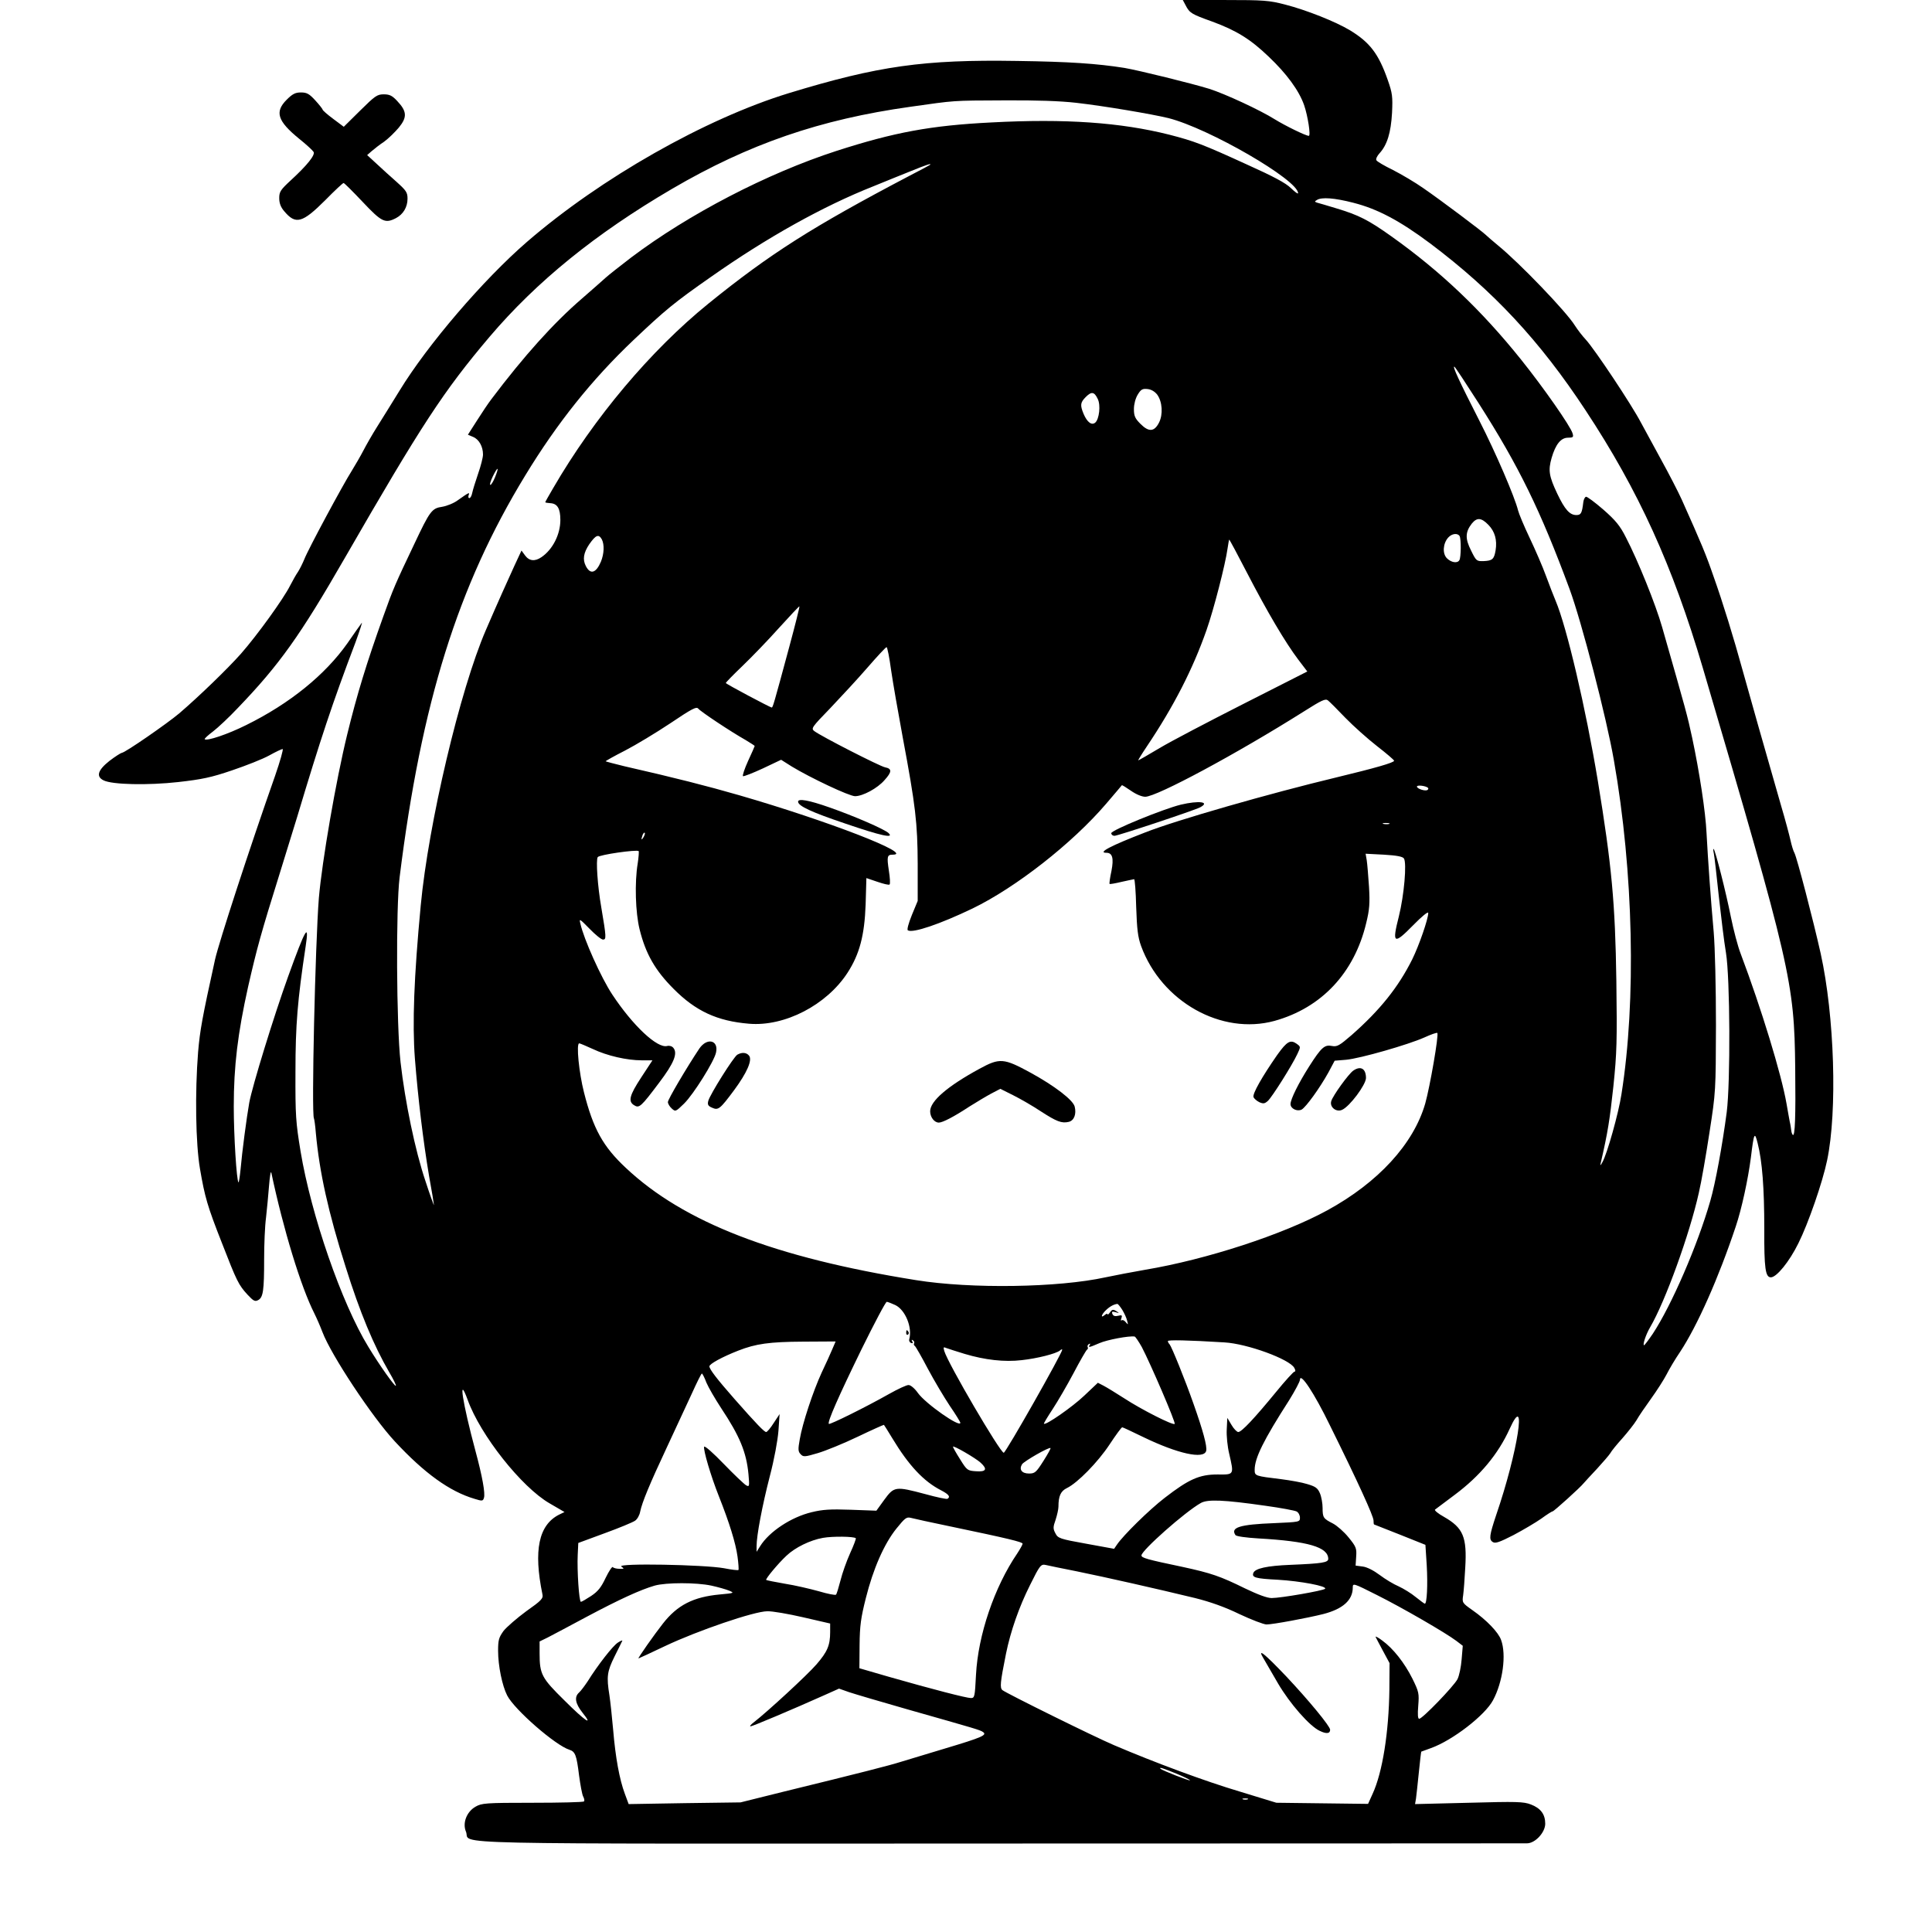 <?xml version="1.0" standalone="no"?>
<!DOCTYPE svg PUBLIC "-//W3C//DTD SVG 20010904//EN"
 "http://www.w3.org/TR/2001/REC-SVG-20010904/DTD/svg10.dtd">
<svg version="1.0" xmlns="http://www.w3.org/2000/svg"
 width="1024pt" height="1024pt" viewBox="0 0 1024 1024"
 preserveAspectRatio="xMidYMid meet">

<g transform="translate(0,1024) scale(0.1,-0.1)"
fill="#000000" stroke="none">
<path d="M6284 10212 c21 -41 31 -47 140 -86 128 -47 203 -93 300 -186 96 -91
161 -180 188 -257 20 -58 36 -163 25 -163 -16 0 -126 54 -181 88 -78 49 -262
134 -346 161 -94 29 -374 98 -450 111 -146 23 -290 33 -569 37 -494 8 -736
-26 -1211 -171 -443 -136 -996 -450 -1387 -788 -230 -199 -526 -544 -675 -788
-39 -63 -92 -149 -118 -190 -26 -41 -59 -99 -74 -128 -15 -29 -43 -77 -62
-108 -47 -74 -231 -416 -251 -468 -9 -22 -24 -52 -33 -66 -10 -14 -29 -48 -43
-75 -34 -68 -173 -261 -260 -360 -70 -79 -223 -227 -327 -316 -64 -54 -288
-209 -304 -209 -6 -1 -36 -20 -66 -43 -62 -49 -72 -83 -31 -103 45 -23 235
-27 396 -9 124 14 174 24 285 62 74 25 163 60 197 79 34 19 66 34 71 34 5 0
-13 -64 -40 -142 -138 -392 -298 -884 -318 -973 -69 -313 -80 -376 -90 -491
-17 -215 -13 -485 10 -619 26 -151 39 -197 117 -395 78 -201 88 -221 135 -272
31 -33 39 -38 56 -29 27 14 32 51 32 216 0 78 4 177 10 221 5 43 12 120 16
169 4 50 9 81 12 70 64 -302 157 -606 228 -746 13 -26 32 -70 43 -99 46 -122
264 -451 384 -580 156 -168 290 -265 422 -304 41 -13 45 -12 50 5 8 23 -9 116
-45 249 -69 257 -93 412 -41 270 67 -186 285 -462 434 -548 l79 -46 -29 -14
c-108 -55 -136 -189 -88 -422 5 -22 -5 -33 -86 -90 -49 -36 -103 -83 -120
-104 -25 -35 -29 -48 -29 -105 0 -81 22 -186 48 -237 38 -75 256 -265 330
-288 31 -10 38 -29 51 -135 7 -51 16 -102 22 -113 6 -11 8 -23 4 -26 -4 -4
-127 -7 -273 -7 -250 0 -269 -2 -302 -21 -47 -27 -70 -87 -50 -133 28 -69
-230 -63 2827 -62 1523 0 2781 1 2796 1 44 0 97 58 97 104 0 50 -24 82 -76
102 -39 15 -74 16 -329 9 l-285 -7 5 29 c2 15 9 77 15 138 6 60 12 110 13 111
1 0 25 9 52 19 114 41 285 173 328 253 52 96 72 242 43 320 -14 40 -76 105
-152 158 -54 38 -55 40 -49 79 3 22 8 87 11 145 10 164 -11 212 -112 270 -31
17 -53 35 -48 39 5 4 52 39 104 78 134 100 230 215 291 349 95 210 44 -121
-71 -456 -36 -108 -39 -130 -18 -143 13 -9 36 -1 110 37 51 27 117 66 147 87
30 22 57 39 61 39 6 0 146 126 164 149 6 7 38 42 71 77 32 35 64 72 70 82 5
10 34 46 64 79 29 33 63 76 75 96 11 20 46 71 77 114 31 43 68 101 82 128 14
28 46 82 72 120 91 138 204 392 295 665 31 92 65 249 80 365 16 132 20 140 36
75 24 -94 35 -236 35 -452 -1 -212 6 -258 35 -258 30 0 98 83 146 181 52 104
128 323 152 439 55 262 39 765 -34 1096 -40 179 -126 508 -139 533 -6 10 -15
40 -21 67 -6 27 -28 110 -50 184 -72 249 -181 634 -206 725 -43 157 -104 356
-152 490 -41 119 -63 171 -168 406 -19 42 -69 139 -111 215 -42 77 -89 163
-105 193 -50 96 -246 390 -293 441 -18 19 -44 53 -58 75 -45 73 -295 333 -407
424 -30 25 -59 50 -65 56 -15 16 -237 183 -330 247 -44 31 -117 74 -162 97
-45 22 -85 45 -88 52 -4 6 4 23 17 37 40 44 60 108 66 214 4 86 2 104 -23 175
-48 137 -94 198 -199 262 -76 46 -232 108 -345 137 -85 22 -113 24 -318 24
l-224 0 15 -28z m-579 -517 c149 -17 402 -60 488 -81 216 -55 687 -328 687
-398 0 -6 -17 7 -38 27 -27 27 -93 62 -233 125 -234 107 -279 124 -411 158
-258 65 -551 86 -944 65 -320 -16 -514 -52 -821 -151 -367 -119 -783 -335
-1088 -565 -60 -46 -121 -94 -135 -107 -14 -13 -70 -62 -125 -110 -151 -130
-308 -305 -480 -533 -17 -22 -51 -73 -77 -114 l-48 -75 28 -12 c31 -13 52 -51
52 -93 0 -16 -12 -62 -26 -102 -14 -41 -28 -86 -31 -101 -3 -16 -10 -28 -15
-28 -6 0 -7 7 -4 16 7 17 1 14 -57 -27 -21 -16 -59 -31 -83 -35 -55 -8 -65
-21 -148 -197 -101 -212 -112 -237 -164 -383 -89 -248 -140 -415 -192 -628
-59 -241 -133 -669 -150 -866 -19 -241 -40 -1145 -26 -1168 2 -4 7 -38 10 -77
19 -207 66 -421 158 -710 75 -240 149 -417 231 -558 22 -37 38 -70 35 -72 -5
-6 -88 111 -146 207 -141 230 -303 698 -359 1036 -25 153 -28 188 -27 422 0
248 11 379 54 664 20 131 -1 95 -93 -160 -75 -208 -190 -581 -206 -669 -14
-79 -38 -261 -46 -353 -4 -40 -9 -71 -11 -69 -10 10 -25 246 -25 402 0 215 21
387 76 635 47 205 66 276 172 615 36 116 75 244 88 285 123 410 186 601 309
925 24 66 39 113 33 103 -7 -9 -41 -57 -76 -108 -118 -167 -305 -319 -536
-433 -98 -49 -209 -86 -220 -75 -3 2 17 21 44 41 26 20 86 76 132 125 220 229
330 383 568 797 405 703 522 882 766 1170 249 293 562 547 967 784 407 238
784 368 1263 435 241 34 217 33 500 34 169 1 292 -3 380 -13z m-776 -329 c-2
-2 -51 -28 -109 -58 -514 -270 -739 -413 -1065 -677 -307 -249 -607 -606 -823
-978 -23 -39 -42 -73 -42 -75 0 -2 12 -4 27 -5 37 -2 53 -28 53 -89 0 -76 -40
-156 -100 -197 -35 -24 -65 -21 -87 9 l-19 26 -39 -84 c-37 -81 -84 -185 -150
-338 -137 -317 -304 -1025 -345 -1459 -36 -381 -45 -625 -31 -811 17 -214 44
-438 75 -622 15 -81 26 -151 26 -155 0 -4 -21 53 -45 127 -55 163 -108 420
-132 630 -22 197 -25 818 -5 980 115 926 309 1545 666 2130 169 278 354 509
572 716 171 162 217 200 413 337 296 208 593 374 861 480 63 26 153 62 200 81
76 31 111 43 99 32z m2245 -201 c126 -32 244 -94 406 -215 335 -252 582 -517
824 -885 281 -426 461 -822 621 -1364 467 -1587 485 -1665 490 -2121 3 -258
-1 -367 -13 -355 -3 3 -7 13 -8 23 -1 9 -4 31 -8 47 -3 17 -11 59 -17 95 -27
156 -134 506 -243 795 -15 38 -38 126 -52 195 -26 131 -82 351 -91 360 -3 3
-3 -8 1 -25 3 -16 15 -118 26 -225 12 -107 28 -242 38 -300 22 -134 24 -688 4
-845 -23 -175 -60 -377 -87 -470 -68 -237 -206 -554 -304 -703 -23 -34 -44
-62 -47 -62 -9 0 9 56 32 95 81 138 210 496 258 712 14 59 39 205 57 323 33
212 33 220 34 565 0 199 -5 413 -12 495 -16 177 -30 378 -38 525 -5 111 -38
326 -76 504 -26 121 -30 135 -159 586 -34 120 -129 355 -192 476 -31 62 -55
91 -120 148 -45 39 -87 70 -92 68 -6 -2 -12 -14 -14 -28 -7 -59 -12 -69 -37
-69 -35 0 -61 29 -101 113 -44 93 -49 124 -30 190 21 72 49 107 87 107 27 0
30 3 24 23 -11 38 -155 244 -273 391 -209 261 -428 469 -687 653 -122 87 -174
113 -290 148 -49 15 -97 29 -105 31 -13 5 -13 6 0 14 25 16 93 11 194 -15z
m663 -1062 c214 -335 328 -569 482 -985 64 -174 196 -682 235 -908 104 -591
119 -1273 40 -1770 -15 -99 -76 -317 -101 -360 -10 -19 -13 -20 -9 -5 38 164
48 230 67 405 19 182 20 244 16 560 -6 416 -25 615 -98 1060 -64 386 -165 817
-224 956 -9 21 -32 80 -50 129 -18 50 -58 142 -88 205 -30 63 -57 128 -61 145
-18 72 -118 305 -205 475 -106 208 -146 294 -132 286 5 -3 62 -90 128 -193z
m-1704 46 c28 -38 32 -106 10 -149 -25 -49 -54 -51 -98 -7 -29 29 -35 42 -35
79 0 25 8 56 20 76 17 28 25 33 52 30 20 -2 38 -13 51 -29z m-315 -23 c17 -33
8 -108 -13 -126 -19 -16 -43 2 -62 47 -19 46 -17 60 12 89 30 30 45 28 63 -10z
m-3194 -415 c-9 -22 -20 -41 -25 -41 -5 0 1 20 13 45 27 55 35 53 12 -4z
m5265 -253 c34 -35 47 -80 38 -135 -8 -47 -17 -55 -64 -57 -37 -1 -39 1 -66
56 -32 63 -31 98 4 143 27 33 50 32 88 -7z m-153 -59 c9 -15 8 -114 -1 -128
-10 -18 -43 -13 -66 10 -25 25 -21 79 7 110 19 21 49 25 60 8z m-4546 -18 c14
-28 12 -76 -5 -118 -26 -61 -56 -70 -80 -23 -18 35 -12 70 18 115 35 50 50 56
67 26z m3420 -178 c106 -205 203 -369 271 -459 l48 -63 -337 -171 c-185 -94
-386 -199 -446 -235 -60 -36 -111 -65 -113 -65 -2 0 18 33 45 73 143 213 244
410 317 618 39 111 100 350 111 430 4 27 8 49 9 49 2 0 45 -80 95 -177z
m-2426 -389 c-85 -315 -88 -324 -94 -324 -9 1 -243 125 -243 130 0 3 39 43 88
90 49 47 137 138 194 202 58 64 107 116 108 114 2 -2 -22 -97 -53 -212z m539
-126 c10 -68 38 -229 62 -358 68 -363 78 -451 79 -670 l0 -195 -31 -75 c-18
-45 -27 -78 -21 -81 26 -16 170 33 343 116 229 111 528 345 707 554 45 53 83
97 84 99 1 2 22 -11 48 -29 27 -19 58 -32 76 -32 61 0 485 228 839 451 96 61
116 70 129 60 9 -7 51 -49 93 -93 43 -44 118 -111 168 -150 49 -38 90 -73 90
-77 1 -10 -101 -39 -304 -88 -358 -86 -850 -227 -1015 -292 -184 -71 -254
-108 -206 -108 32 0 40 -28 27 -96 -8 -36 -12 -67 -10 -69 2 -2 31 3 64 11 33
7 63 14 66 14 4 0 9 -66 11 -147 4 -119 9 -160 26 -207 108 -295 426 -474 707
-397 249 69 423 254 486 518 18 73 20 105 15 193 -4 58 -9 121 -12 140 l-6 35
97 -5 c68 -4 99 -10 106 -20 16 -24 1 -196 -27 -308 -37 -145 -27 -151 76 -46
46 47 80 75 80 65 0 -32 -49 -173 -85 -246 -74 -148 -171 -269 -321 -401 -65
-56 -77 -63 -104 -58 -39 8 -56 -6 -121 -108 -56 -88 -99 -174 -99 -200 0 -24
35 -41 59 -29 23 13 96 114 142 197 l33 62 61 5 c75 7 329 80 414 118 35 16
66 27 69 24 9 -9 -39 -285 -64 -374 -62 -215 -250 -419 -519 -566 -236 -129
-642 -261 -965 -315 -69 -12 -163 -30 -210 -40 -251 -55 -713 -62 -1005 -15
-750 120 -1231 306 -1538 595 -121 113 -173 207 -222 401 -26 102 -42 259 -25
259 4 0 37 -14 72 -30 76 -36 180 -60 260 -60 l56 0 -59 -90 c-63 -96 -71
-128 -38 -148 27 -17 36 -9 133 120 78 103 99 155 75 184 -7 9 -21 13 -33 10
-52 -14 -182 108 -291 273 -59 89 -151 294 -169 376 -7 28 -4 26 48 -27 31
-32 63 -58 72 -58 18 0 18 11 -9 170 -20 114 -29 252 -19 267 8 13 207 41 217
32 2 -3 0 -32 -5 -65 -17 -101 -12 -262 10 -350 32 -129 82 -217 180 -315 117
-118 231 -171 400 -185 189 -16 411 99 522 270 64 99 90 198 96 362 l4 140 59
-20 c32 -11 61 -18 64 -14 4 4 2 37 -4 74 -11 74 -9 84 20 84 120 0 -343 179
-813 315 -170 49 -338 92 -610 154 -54 13 -98 25 -98 26 0 2 46 28 103 57 56
29 164 94 239 144 116 78 139 90 149 78 13 -16 172 -122 252 -167 26 -16 47
-29 47 -31 0 -2 -16 -38 -35 -79 -19 -42 -31 -78 -27 -81 4 -2 51 16 105 41
l97 46 57 -36 c99 -60 304 -157 335 -157 41 0 119 42 156 85 40 44 40 61 3 68
-29 6 -338 164 -375 192 -18 14 -14 20 85 122 57 60 146 156 198 216 51 59 96
107 100 107 4 0 15 -55 24 -122z m2846 -624 c2 -2 2 -7 -2 -10 -9 -10 -57 5
-57 17 0 10 48 4 59 -7z m-206 -191 c-7 -2 -21 -2 -30 0 -10 3 -4 5 12 5 17 0
24 -2 18 -5z m-3952 -70 c-12 -20 -14 -14 -5 12 4 9 9 14 11 11 3 -2 0 -13 -6
-23z m1334 -2480 c53 -25 92 -119 74 -182 -2 -7 2 -16 10 -19 9 -3 11 0 6 8
-5 9 -4 11 4 6 6 -4 9 -11 6 -16 -3 -5 -1 -11 4 -14 5 -4 36 -58 69 -121 33
-62 86 -151 116 -196 31 -45 56 -86 56 -90 0 -28 -184 101 -225 158 -16 23
-38 42 -49 42 -10 1 -57 -21 -105 -48 -122 -69 -312 -163 -318 -158 -9 9 51
145 173 395 68 138 128 252 134 252 5 0 25 -8 45 -17z m1203 -25 c11 -18 23
-44 26 -58 6 -23 6 -23 -7 -8 -8 10 -18 14 -22 10 -5 -4 -5 1 -1 12 5 15 2 17
-18 12 -16 -4 -26 -1 -30 10 -5 12 -1 14 17 9 20 -6 21 -5 3 6 -16 10 -22 9
-33 -7 -7 -10 -13 -14 -13 -10 0 5 -7 3 -15 -4 -24 -20 -17 4 8 27 20 19 41
30 59 32 3 1 15 -14 26 -31z m104 -198 c46 -88 181 -401 174 -407 -9 -9 -178
77 -268 136 -42 27 -91 57 -108 66 l-31 16 -73 -69 c-62 -59 -204 -158 -213
-148 -2 1 19 36 46 77 27 41 77 127 111 191 34 65 66 120 71 124 5 3 7 9 4 14
-3 5 0 12 6 16 8 4 9 3 5 -4 -10 -16 -5 -15 51 9 41 18 158 40 187 35 4 -1 21
-26 38 -56z m438 25 c121 -7 345 -89 370 -135 7 -12 7 -20 1 -20 -5 0 -49 -48
-97 -107 -115 -140 -183 -213 -201 -213 -7 0 -24 17 -36 38 l-22 37 -3 -61
c-2 -34 4 -92 13 -129 26 -113 27 -111 -62 -110 -96 0 -152 -25 -280 -124 -83
-64 -220 -199 -253 -248 l-15 -22 -148 27 c-140 25 -150 29 -163 55 -13 24
-13 33 1 72 8 25 15 56 15 69 0 57 12 83 45 99 56 27 164 137 226 231 33 50
63 91 67 91 4 0 54 -24 112 -52 182 -88 321 -119 333 -73 6 24 -17 108 -68
252 -45 128 -115 300 -126 313 -5 5 -9 12 -9 17 0 7 104 5 300 -7z m-2079 -37
c-10 -24 -35 -79 -56 -123 -46 -100 -102 -270 -116 -353 -10 -55 -9 -66 5 -80
14 -15 22 -14 90 6 41 12 137 51 212 87 75 36 138 64 139 63 2 -2 22 -34 45
-72 87 -144 166 -228 258 -275 40 -21 51 -34 34 -45 -4 -3 -57 8 -118 25 -158
42 -165 41 -217 -30 l-42 -58 -136 5 c-109 4 -150 1 -207 -13 -109 -26 -225
-103 -273 -180 l-19 -30 0 30 c0 56 30 215 70 370 24 91 42 191 46 242 l6 88
-31 -47 c-17 -27 -35 -48 -40 -48 -10 0 -50 41 -168 175 -94 107 -133 158
-133 173 0 13 68 50 152 83 94 37 166 47 345 48 l172 1 -18 -42z m702 -24
c107 -32 211 -44 303 -33 82 9 181 34 202 51 6 6 12 8 12 4 0 -18 -299 -546
-310 -546 -19 1 -295 472 -315 539 -6 21 -5 23 11 16 11 -4 54 -18 97 -31z
m-1369 -152 c11 -26 46 -86 78 -135 99 -149 134 -234 145 -350 6 -66 5 -69
-13 -59 -10 6 -64 57 -118 113 -55 57 -101 98 -104 91 -5 -17 35 -154 78 -262
57 -144 89 -248 99 -320 5 -36 7 -68 5 -71 -1 -3 -36 1 -76 9 -104 19 -570 28
-545 9 17 -12 16 -13 -10 -12 -15 0 -31 4 -35 9 -3 5 -20 -20 -38 -57 -24 -51
-41 -72 -77 -96 -26 -17 -50 -31 -54 -31 -10 0 -21 168 -17 249 l3 63 141 52
c77 28 149 58 160 66 12 8 24 30 27 48 10 49 51 148 142 342 45 96 104 223
131 282 27 60 51 108 54 108 3 0 14 -21 24 -48z m3305 -227 c148 -299 231
-481 231 -504 0 -11 1 -21 3 -21 1 0 63 -25 137 -54 l135 -54 7 -109 c6 -103
1 -203 -10 -203 -3 0 -24 16 -48 35 -24 20 -65 45 -91 57 -26 11 -71 38 -100
60 -32 24 -67 42 -90 45 l-38 5 3 48 c3 43 0 52 -40 101 -24 30 -62 63 -83 74
-51 26 -55 31 -55 83 0 23 -6 58 -14 77 -12 28 -23 36 -67 49 -28 9 -91 20
-138 26 -139 17 -141 17 -141 50 0 62 47 157 183 369 31 50 57 99 57 108 1 42
76 -71 159 -242z m-1851 -198 c37 -34 29 -49 -25 -45 -45 3 -48 5 -84 63 -21
33 -38 63 -38 67 -1 10 120 -60 147 -85z m332 9 c-38 -60 -45 -66 -76 -66 -38
0 -54 21 -37 49 10 16 144 93 151 86 2 -2 -15 -33 -38 -69z m1178 -237 c80
-11 154 -25 164 -30 10 -5 18 -20 18 -33 0 -23 -2 -23 -137 -29 -183 -7 -232
-23 -205 -63 4 -7 56 -14 122 -18 264 -15 369 -46 370 -108 0 -20 -32 -25
-200 -32 -125 -5 -188 -19 -197 -43 -9 -24 11 -30 130 -36 119 -7 264 -34 250
-48 -10 -10 -234 -49 -283 -49 -24 0 -72 18 -141 51 -132 65 -179 81 -331 114
-191 40 -218 48 -218 61 0 26 231 231 315 278 36 20 120 17 343 -15z m-1668
-110 c306 -64 380 -82 380 -91 0 -5 -13 -28 -28 -51 -122 -179 -208 -433 -219
-644 -6 -116 -7 -123 -27 -123 -23 0 -202 46 -436 113 l-155 45 1 123 c1 103
7 145 33 248 39 156 97 288 162 369 46 57 54 63 77 57 15 -4 110 -25 212 -46z
m-504 -62 c2 -2 -11 -38 -30 -79 -19 -42 -42 -107 -51 -144 -10 -38 -20 -72
-24 -76 -3 -4 -44 4 -91 18 -47 13 -128 32 -180 40 -52 9 -97 18 -99 20 -5 5
63 87 107 128 46 44 126 83 194 95 50 9 164 8 174 -2z m1174 -176 c152 -31
422 -92 624 -141 80 -20 157 -47 235 -85 64 -30 129 -55 144 -55 33 0 216 34
300 55 105 27 157 74 157 141 0 24 3 23 128 -40 134 -67 364 -200 421 -243
l34 -26 -6 -72 c-3 -40 -13 -87 -22 -105 -20 -38 -186 -210 -203 -210 -7 0 -9
22 -5 69 5 65 4 73 -31 144 -42 84 -102 160 -160 202 -21 16 -37 24 -35 19 2
-5 20 -38 39 -74 l35 -65 -1 -140 c-3 -226 -36 -438 -89 -553 l-24 -53 -243 3
-243 3 -193 59 c-185 55 -449 153 -667 246 -106 45 -571 275 -592 292 -14 12
-12 39 19 193 24 118 69 248 128 365 52 105 57 111 84 105 11 -3 86 -18 166
-34z m-1940 -75 c36 -8 79 -20 95 -27 29 -12 26 -13 -50 -20 -140 -13 -225
-56 -302 -155 -45 -57 -134 -184 -129 -184 2 0 66 30 142 66 171 81 472 184
541 184 26 1 112 -14 190 -32 l143 -33 0 -45 c0 -71 -15 -105 -72 -171 -48
-56 -261 -252 -332 -307 -16 -12 -24 -22 -18 -22 10 0 221 89 393 166 l76 34
54 -19 c30 -10 169 -51 309 -91 370 -105 384 -109 400 -120 24 -16 -6 -29
-200 -87 -96 -29 -202 -61 -235 -71 -60 -19 -208 -57 -625 -159 l-225 -56
-296 -4 -297 -5 -20 54 c-29 77 -50 195 -62 338 -6 69 -15 152 -20 185 -16 99
-12 126 27 205 21 41 39 79 41 83 3 5 -8 1 -23 -9 -27 -17 -107 -120 -160
-205 -16 -24 -36 -51 -46 -60 -26 -23 -20 -58 18 -106 61 -76 15 -46 -96 65
-120 118 -131 138 -131 249 l0 63 43 21 c23 12 116 61 207 110 173 92 284 143
360 165 61 17 221 17 300 0z m2466 -997 c41 -17 73 -33 71 -35 -4 -4 -146 52
-156 61 -10 11 14 3 85 -26z m377 -136 c-7 -2 -19 -2 -25 0 -7 3 -2 5 12 5 14
0 19 -2 13 -5z"/>
<path d="M4230 5991 c0 -23 72 -56 250 -116 190 -65 260 -80 230 -51 -21 21
-186 92 -315 137 -108 38 -165 48 -165 30z"/>
<path d="M6258 5975 c-93 -23 -368 -135 -368 -151 0 -8 8 -14 17 -14 18 0 424
135 454 151 55 29 -6 37 -103 14z"/>
<path d="M3707 4683 c-68 -102 -167 -270 -167 -284 0 -9 9 -24 20 -34 20 -18
21 -18 66 26 49 48 159 223 169 270 15 66 -47 81 -88 22z"/>
<path d="M6769 4648 c-79 -114 -132 -206 -125 -223 3 -8 17 -20 31 -27 21 -9
28 -8 45 7 22 20 128 188 156 248 18 38 18 39 -1 53 -35 26 -53 16 -106 -58z"/>
<path d="M3908 4650 c-20 -12 -145 -211 -154 -245 -5 -20 -1 -27 20 -36 33
-15 42 -8 117 93 68 92 98 160 79 183 -14 17 -37 19 -62 5z"/>
<path d="M5191 4575 c-169 -92 -261 -171 -261 -225 0 -31 22 -60 46 -60 20 0
80 31 162 85 38 24 90 55 116 69 l48 25 68 -34 c38 -19 104 -57 146 -85 85
-55 111 -65 149 -56 28 7 41 41 31 81 -9 35 -107 110 -233 179 -143 78 -164
80 -272 21z"/>
<path d="M7172 4565 c-25 -18 -107 -131 -116 -161 -10 -32 27 -61 58 -46 40
18 125 132 126 168 0 50 -28 67 -68 39z"/>
<path d="M4803 3175 c0 -8 4 -12 9 -9 5 3 6 10 3 15 -9 13 -12 11 -12 -6z"/>
<path d="M6698 1448 c10 -18 45 -77 76 -131 63 -107 167 -226 221 -251 35 -17
55 -15 55 6 0 18 -109 151 -231 281 -120 126 -158 156 -121 95z"/>
<path d="M1519 9711 c-64 -64 -48 -113 66 -206 39 -31 73 -63 77 -70 10 -16
-34 -71 -120 -150 -55 -51 -62 -61 -62 -95 0 -27 8 -48 26 -69 61 -73 96 -64
219 59 49 50 92 90 96 90 4 0 49 -45 101 -100 101 -107 119 -116 177 -86 38
20 61 58 61 103 0 33 -7 43 -57 88 -31 27 -79 71 -107 97 l-50 46 24 21 c14
12 43 35 66 50 22 16 57 50 78 75 45 55 43 86 -9 141 -26 28 -40 35 -71 35
-35 0 -46 -8 -125 -86 l-87 -86 -56 42 c-31 23 -56 45 -56 49 0 3 -17 25 -39
49 -32 35 -45 42 -76 42 -30 0 -45 -8 -76 -39z"/>
</g>
</svg>
